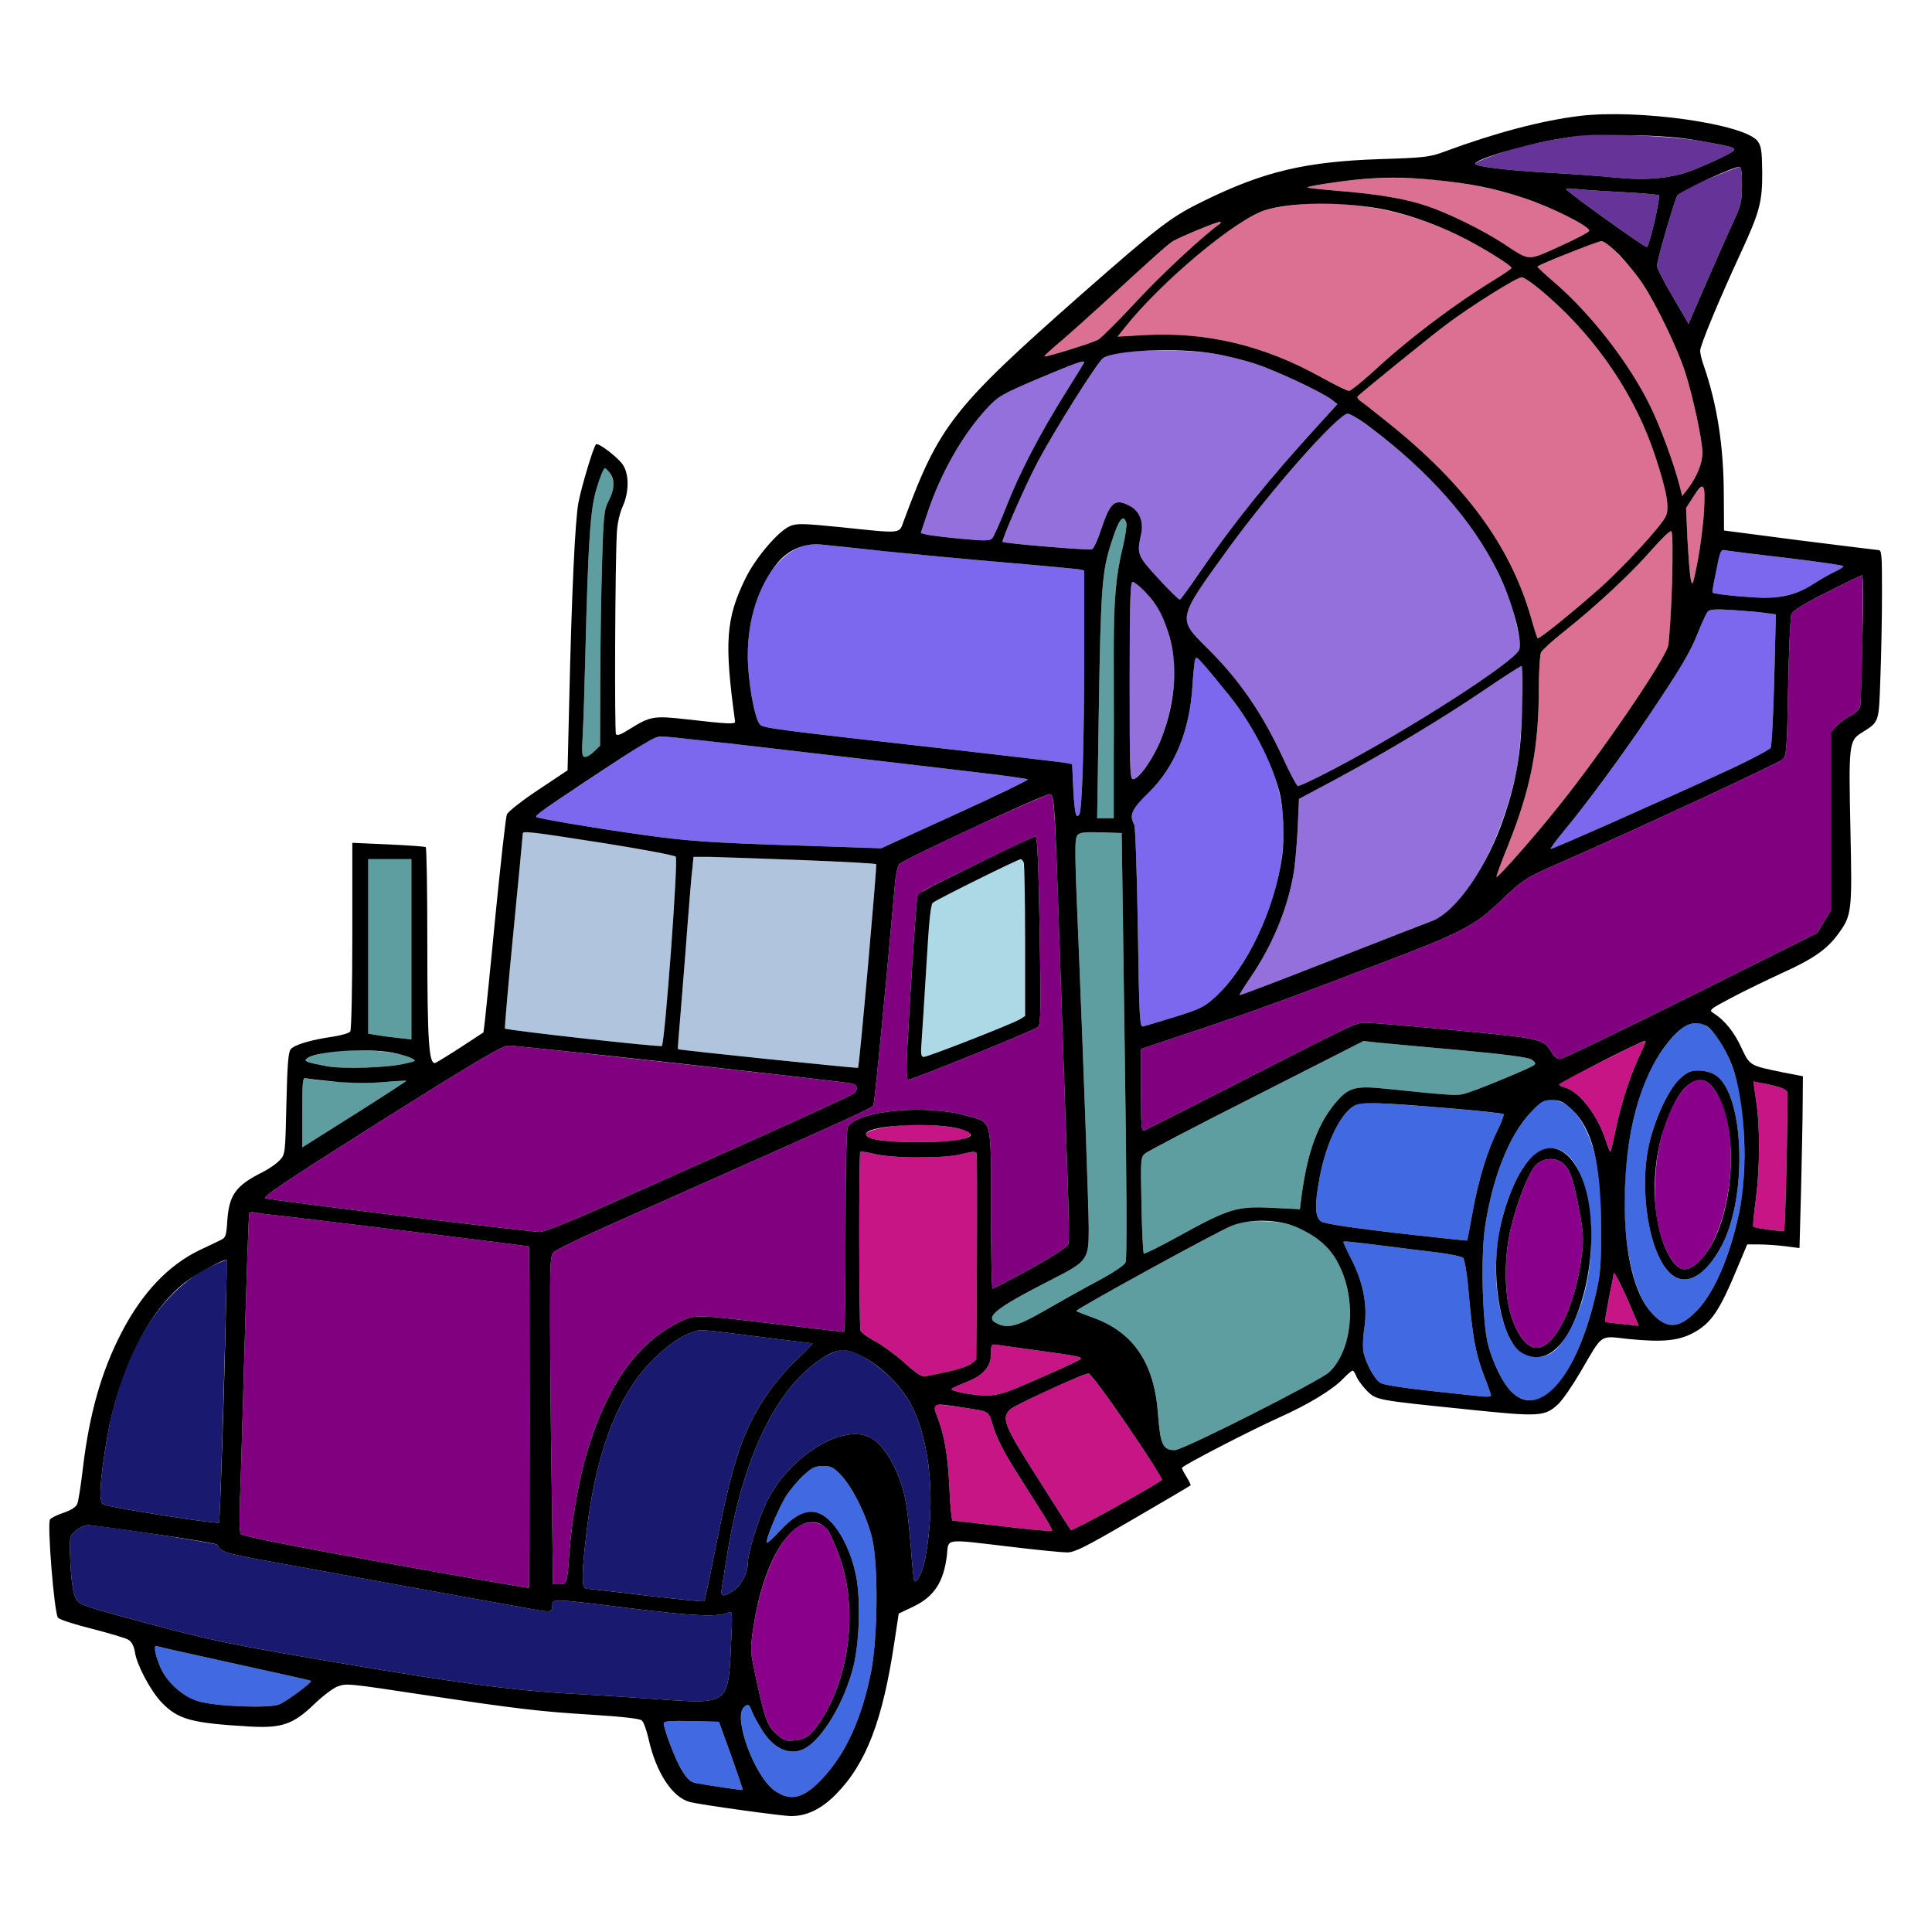 <?xml version="1.0" encoding="utf-8"?>
<!-- Generator: Adobe Illustrator 21.0.0, SVG Export Plug-In . SVG Version: 6.00 Build 0)  -->
<svg version="1.1" baseProfile="tiny"
	 id="svg122" inkscape:version="0.92.2 5c3e80d, 2017-08-06" sodipodi:docname="25 #11687.svg" xmlns:cc="http://creativecommons.org/ns#" xmlns:dc="http://purl.org/dc/elements/1.1/" xmlns:inkscape="http://www.inkscape.org/namespaces/inkscape" xmlns:rdf="http://www.w3.org/1999/02/22-rdf-syntax-ns#" xmlns:sodipodi="http://sodipodi.sourceforge.net/DTD/sodipodi-0.dtd" xmlns:svg="http://www.w3.org/2000/svg"
	 xmlns="http://www.w3.org/2000/svg" xmlns:xlink="http://www.w3.org/1999/xlink" x="0px" y="0px" viewBox="0 0 850 850"
	 xml:space="preserve">
<sodipodi:namedview  bordercolor="#666666" borderopacity="1" gridtolerance="10" guidetolerance="10" id="namedview124" inkscape:current-layer="svg122" inkscape:cx="573.75086" inkscape:cy="575.42802" inkscape:pageopacity="0" inkscape:pageshadow="2" inkscape:window-height="978" inkscape:window-maximized="1" inkscape:window-width="1920" inkscape:window-x="0" inkscape:window-y="1" inkscape:zoom="0.41647059" objecttolerance="10" pagecolor="#ffffff" showgrid="false">
	</sodipodi:namedview>
<g id="g120" transform="translate(0,0) scale(1,1)">
	<path id="path4" fill="none" d="M0,0h425h425v425v425H425H0V425V0z M695,51c-17,2.1-37,7.4-59.5,15.7c-6.4,2.4-8.9,2.7-28.5,3.3
		c-32.5,1.1-50.7,5.4-76.6,18c-15.3,7.4-19.8,10.9-55.1,41.9c-56.2,49.6-62.1,57.2-77.7,99.3c-2.1,5.7-0.3,5.6-27.1,2.8
		c-16.8-1.7-20-1.8-22.8-0.6c-5.2,2.1-15.3,14-19.7,23c-8.7,17.7-9.4,28.2-4.6,63.1c0.1,1.2-3.5,1-21-1c-14.8-1.7-16.3-1.4-25.3,4.2
		c-3.9,2.5-5.6,3.1-6.1,2.3c-0.7-1.2-0.4-75.4,0.4-89c0.2-3.8,1.3-8.5,2.6-11.3c2.7-6,2.8-13.6,0.3-17.8
		c-1.8-3.2-11.1-10.4-12.1-9.4c-1.1,1-6.3,18.3-7.7,25.5c-1.5,7.9-3,40-4.1,88.7l-0.7,29.2l-12.9,8.6c-7.1,4.7-13.3,9.6-13.8,10.8
		c-0.5,1.2-2.7,21.1-5,44.2c-2.2,23.1-4.4,44.2-4.7,46.9l-0.6,4.8l-9.9,6.5c-5.4,3.5-10.5,6.6-11.2,6.9c-2.9,1.1-3.6-9-3.6-52.1
		c0-23.3-0.3-42.6-0.7-42.8c-0.5-0.3-7.9-0.8-16.5-1.2l-15.8-0.7v40.9c0,22.4-0.4,41.4-0.9,42.1c-0.4,0.7-3.9,1.7-7.7,2.3
		c-9.3,1.3-16.8,3.5-18.5,5.5c-1.1,1.3-1.5,7.1-1.9,24c-0.5,22-0.5,22.3-3,24.9c-1.4,1.5-4.7,3.8-7.5,5.2
		c-11.8,5.9-14.7,10-15.5,21.3c-0.4,6.7-0.7,7.6-3,8.6c-1.4,0.7-5.5,2.7-9.2,4.4c-27,13-45.7,48-51.3,95.7c-0.9,7.6-2,14.8-2.5,15.9
		c-0.5,1.4-2.7,2.8-5.9,3.9c-2.7,0.9-5.5,2.2-6.1,3c-1.3,1.6,1.8,40.9,3.5,43.2c0.6,0.8,7.3,3,15,4.9c7.7,2,15,4.1,16.1,4.9
		c1.4,0.9,2.4,2.9,2.8,5.6c0.9,5.7,7,17,11.7,21.9c7.3,7.5,12.9,9.1,38.9,10.6c14,0.8,19.2-1,28.5-10.1c3.7-3.5,8.2-6.9,10.2-7.6
		c4.1-1.3,3.6-1.4,39.3,4c39.4,5.9,49.5,7.1,72.2,8.5c13.1,0.8,21.2,1.7,22.1,2.5c0.9,0.6,2.2,4.5,3.1,8.4
		c3.3,14.6,10.4,25.5,18.1,27.5c4.5,1.2,40.6,6.2,44.6,6.2c6.8,0,13.2-3.1,19.4-9.3c13.6-13.7,20.9-32.7,26.1-68l1.8-11.8l6.3-3
		c9.3-4.4,13.5-10.9,14.9-22.7c0.8-7.5-1.6-7.2,27.9-3.7c11.6,1.4,22.8,2.5,25,2.5c3.3,0,8.1-2.4,29-14.6
		c13.8-8,25.1-14.7,25.3-14.9c0.2-0.1-0.6-1.8-1.7-3.6c-1.2-1.9-2.1-3.7-2.1-4.1c0-0.9,30.4-16.6,43.1-22.3
		c12.5-5.6,23.2-12.1,27.8-16.9c1.9-2,3.8-3.6,4.2-3.6s1.2,1.3,1.8,2.9c0.7,1.5,2.8,4.3,4.6,6.1c4.1,4,4.2,4,43.3,8
		c32.6,3.4,34.8,3.3,40.8-2.3c1.9-1.8,6.3-8.2,9.8-14.2c10-17.1,8.1-15.8,21.1-14.4c14.9,1.5,22,0.8,28.5-2.7
		c7.9-4.3,11.5-9.6,19.5-28.9l4.2-10h5.4c3,0,8.1,0.4,11.5,0.8l6.1,0.8l0.7-25.8c0.3-14.2,0.7-31.2,0.7-37.8l0.1-12l-8.8-1.7
		c-14.6-3-14.5-2.9-18.2-10.7c-3.1-6.9-7.4-12.2-12.1-15.2c-2.4-1.5-2.4-1.6,8-7.1c5.7-3,15.6-7.8,21.9-10.7
		c13.6-6.1,19.7-10.4,24.5-16.9c6.3-8.5,6.4-9.8,5.6-46.7c-0.8-36.9-0.6-38.7,4.9-42.1c7.9-5,7.6-4,8.3-24.4
		c0.4-10.1,0.7-26.8,0.7-37.2c0-17.2-0.1-18.8-1.7-18.8c-1-0.1-16.6-2-34.8-4.3l-33-4.3l-0.1-16.4c-0.1-21-3-39.3-8.8-56.1
		c-0.9-2.4-1.6-5.4-1.6-6.6c0-2.4,8.4-22.6,17.9-43.1c8.3-18,9.5-22.4,9.4-35.6c-0.1-9.1-0.4-11.3-2-13.5
		c-2.5-3.2-11.7-6.2-28.1-9.2C731.8,50.5,706.8,49.6,695,51z"/>
	<path id="path6" fill="#663399" d="M747.5,61.9c13.5,2.4,15.5,2.9,15.5,4c0,1.2-17.1,9-23.1,10.6c-8.6,2.3-17.7,2.8-29.4,1.6
		c-6.1-0.6-19.1-1.6-29-2.1c-18.8-1.1-32.5-2.7-32.5-4c0-0.9,11.5-5.1,20-7.4c5.4-1.5,19.2-4.1,26-5C704,58.5,735.9,59.9,747.5,61.9
		z"/>
	<path id="path8" fill="#663399" d="M765.5,73.4c0.6,0.2,1,3.7,0.9,8.2c0,6.7-0.5,8.9-3.3,14.9c-3.1,6.6-15.5,34.9-18.7,42.5
		l-1.5,3.5l-6.9-11.9c-3.9-6.5-7-12.6-7-13.7c0-2.2,7.5-28.1,8.9-30.8c0.6-1.1,6.4-4.2,13.8-7.4C758.8,75.7,765,73.3,765.5,73.4z"/>
	<path id="path10" fill="#DB7093" d="M670.7,87.2c11.8,3.9,28.6,12.3,28.5,14.3c0,0.6-5.7,3.6-12.8,6.8c-14.6,6.6-13.1,6.7-24.9-1.1
		c-9-5.9-24-13.3-33.5-16.5c-9.3-3.2-21.5-5.3-39-6.7c-7.4-0.6-13.6-1.3-13.8-1.5c-0.5-0.5,13-2.6,21.8-3.5
		C621,76.7,648.1,79.7,670.7,87.2z"/>
	<path id="path12" fill="#663399" d="M695.3,83.3c3.4,0.4,12.4,0.9,19.9,1.3c7.5,0.4,14.1,1,14.6,1.3c0.9,0.5-3.9,21.5-5.2,22.8
		c-0.5,0.6-35.6-24.6-35.6-25.5C689,83,691.8,83,695.3,83.3z"/>
	<path id="path14" fill="#DB7093" d="M641.5,103.5c9.4,4.5,23.5,13.2,23.5,14.4c0,0.3-3.3,2.6-7.2,5c-18,11-37.8,25.9-54.1,41
		c-4.9,4.4-9.5,8.1-10.2,8.1c-0.8,0-6.2-2.7-12.2-6c-25.1-14-50.2-20-77.2-18.6l-12.4,0.7l3.1-3.9c16.2-20.4,49.1-47.9,62-51.8
		c2.6-0.8,8.5-1.9,13.2-2.3C593.2,87.6,618.9,92.5,641.5,103.5z"/>
	<path id="path16" fill="#DB7093" d="M536.9,97.6c0.2,0.2,0.2,0.5,0,0.7c-7.5,5.3-25.8,22.3-36.8,34.2c-8,8.6-15.6,16.2-17,17
		c-3.2,1.6-23.1,7.8-23.6,7.3c-0.2-0.2,2.9-3,6.8-6.3c3.9-3.3,12.7-11.2,19.6-17.5c19.1-17.6,27.4-25.1,29.7-26.6
		c1.2-0.8,6.4-3.2,11.5-5.3C532.3,99,536.7,97.4,536.9,97.6z"/>
	<path id="path18" fill="#DB7093" d="M704.5,106.1c2.5-0.1,12.8,10.5,18.3,18.9c6.1,9.2,15.5,28.9,18.7,39c3.6,11.5,7.5,30,7.5,35.2
		c0,4.7-2.4,10.4-6.3,15.7l-2.6,3.3l-1.1-4.3c-2.4-9.5-8.4-25.9-12.8-34.9c-9.3-19.2-26.3-41-42.6-55c-4.1-3.5-7.4-6.6-7.2-6.7
		c0.2-0.2,6.1-2.8,13.2-5.8C696.7,108.6,703.4,106.1,704.5,106.1z"/>
	<path id="path20" fill="#DB7093" d="M669.5,122c1.2,0,6.2,3.6,11.6,8.4c22,19.3,38.7,44.3,47.3,70.8c5.1,15.6,6.3,22.6,4.3,26.3
		c-2.3,4.4-17.8,21.3-28.2,30.7c-11.3,10.1-27.4,23.2-28,22.6c-0.3-0.2-1.6-4.4-3-9.4c-9.2-31.6-28.9-58.3-63-85.6
		c-5.5-4.4-10.9-8.7-12-9.4c-1.2-0.9-1.6-1.7-1-2.2c3.5-3.2,32-26.3,38.4-31.1c4.3-3.3,13.2-9.4,19.7-13.5
		C662.2,125.4,668.4,122,669.5,122z"/>
	<path id="path22" fill="#9370DB" d="M533.6,155.5c5,0.8,13.3,2.8,18.5,4.5c9.4,3.1,29.3,12.4,33.9,15.9l2.4,1.9l-7.9,8.7
		c-22,24-37.9,43.7-52.3,64.8c-4.6,6.7-8.6,12.3-9.1,12.5c-0.4,0.1-4.7-4-9.4-9.2c-9.3-10.1-9.6-10.8-7.7-19.4
		c1.3-5.4-0.6-10.4-4.9-12.6c-6.6-3.5-8.6-1.8-12.6,10.2c-1.5,4.6-3.3,8.6-4.1,8.9c-1.3,0.5-38.6-2.6-39.3-3.3
		c-0.6-0.6,9.7-24.2,15.3-34.9c7.6-14.3,26.5-44.4,29-46c1.2-0.8,4.6-1.9,7.6-2.4C501.8,153.7,523.7,153.9,533.6,155.5z"/>
	<path id="path24" fill="#9370DB" d="M477,159.4c0,0.2-3.9,6.6-8.7,14.2c-11.1,17.8-19.9,34.7-25.8,49.9c-2.6,6.6-5.3,12.6-6,13.4
		c-1.1,1.1-3.5,1.1-14.1,0.1c-7.1-0.7-13.9-1.5-15.1-1.9l-2.2-0.6l3-9c5.8-17.4,15.5-34.4,26.1-45.8c5-5.4,6.4-6.2,22.8-13.2
		C473,159.8,477,158.3,477,159.4z"/>
	<path id="path26" fill="#9370DB" d="M592.9,182c2.3,0,13.9,8.5,26.2,19.3c24.3,21.3,41.8,47.4,47.6,71.3c1.9,7.7,2.4,11.3,1.7,13.2
		c-1.8,5.2-48.4,35.2-81.7,52.6c-8.1,4.3-15.2,7.6-15.7,7.4c-0.6-0.2-3.4-5.5-6.3-11.8c-9.4-20.4-19.5-35-33.9-49.2
		c-12.8-12.7-12.8-12.5,9.3-43c13-17.9,30.2-38.4,45.2-54.1C588.5,184.5,591.7,182,592.9,182z"/>
	<path id="path28" fill="#5F9EA0" d="M266.1,206c1.5,0,3.9,4.4,3.9,7.3c0,1.5-1,4.7-2.2,7c-2,3.8-2.3,6.2-2.9,27.2
		c-0.4,12.6-0.8,36-0.8,51.8l-0.1,28.8l-2.5,2.4c-1.3,1.4-3.1,2.5-4.1,2.5c-1.4,0-1.5-1.2-1-10.3c0.3-5.6,0.8-20.8,1.1-33.7
		c1.3-52,2.2-65.3,5.1-74.5C264,209.8,265.6,206,266.1,206z"/>
	<path id="path30" fill="#DB7093" d="M749.1,214c1.8,0,0.5,19.2-2.2,33c-2.2,10.8-2.3,11.3-3.1,7.5c-0.4-2.2-1-10.1-1.4-17.5
		l-0.6-13.5l3.1-4.8C746.6,216.1,748.5,214,749.1,214z"/>
	<path id="path32" fill="#5F9EA0" d="M493.6,228c2.4,0,2.5,4,0.5,12.2c-3.2,13-4.1,23.7-4.1,46.3c0,11.5,0.1,32.8,0,47.2V360h-3.7
		h-3.6l0.7-45.8c0.9-56.5,1.4-62.8,5.7-76C490.9,232.6,493,228,493.6,228z"/>
	<path id="path34" fill="#DB7093" d="M735.3,233.7c1.2,0.7,0,45.2-1.4,50.5c-1.7,6.5-29.2,46.9-48,70.3
		c-10.7,13.5-26.9,31.8-27.5,31.3c-0.2-0.3,2.2-6.7,5.3-14.4c9.7-24.3,13.3-42.4,13.3-68.2c0-7.9,0.5-15.2,1-16.2
		c0.6-1.1,5.2-5.3,10.3-9.3c14.3-11.4,29.4-25.5,38.1-35.5C730.8,237.2,734.8,233.3,735.3,233.7z"/>
	<path id="path36" fill="#7B68EE" d="M361.5,239.6c21.2,2.3,56.4,5.8,81,7.9c16.5,1.4,31,2.8,32.3,3l2.2,0.5v36.4
		c0,39.7-0.9,68.8-2.1,70.8c-1.5,2.4-2.1-0.2-2.7-11.1l-0.5-10.9l-3.1-0.6c-1.7-0.3-21.5-2.6-44.1-5.2c-83.5-9.4-88.5-10-90.1-11.6
		c-2.4-2.4-5.4-19.2-5.4-30.4c0-24.3,10.7-44.7,25.5-48.5C356.2,239.5,359.3,239.3,361.5,239.6z"/>
	<path id="path38" fill="#7B68EE" d="M760.3,242.3c1.8,0.3,13.9,1.8,27,3.3c13,1.6,23.7,3.1,23.7,3.5c0,0.4-1.7,1.5-3.7,2.4
		c-2.1,1-6,3.2-8.8,5c-7.2,4.7-13.4,6.5-22.3,6.5c-6.8-0.1-22.1-1.5-22.8-2.3c-0.2-0.2,1.7-10.2,3.1-16.6
		C757,242.1,757.6,241.8,760.3,242.3z"/>
	<path id="path40" fill="#800080" d="M819.3,253.1c0.7-0.1-0.1,53.5-0.9,57.6c-0.2,1.4-2,3.1-4.2,4.2c-2,1-4.8,3.1-6.2,4.6l-2.5,2.7
		v39.2v39.2l-3,5l-3,4.9L744,438.2c-30.5,15.2-56.4,27.7-57.5,27.7c-1.3,0.1-2.8-1.1-3.9-2.9c-3.4-5.9-4.3-6.1-40.9-9.6
		c-18.8-1.8-36.6-3.3-39.6-3.4c-6,0-1.3-2.2-62.1,28.9c-19,9.7-35.3,17.9-36.2,18.3c-1.7,0.7-1.8-0.5-1.8-17.5v-18.2l26.3-8.8
		C554,444,563.9,440.4,607,424c36.5-13.9,41.7-16.6,53.5-27.9c9.2-8.9,10.9-10,25.6-16.4c31.5-13.8,96.6-44,98.2-45.6
		c1.7-1.6,1.9-4.6,2.4-31.7c0.3-16.4,1-30.9,1.4-32.1c0.6-1.6,5.2-4.5,15.6-9.7C811.8,256.5,818.8,253.1,819.3,253.1z"/>
	<path id="path42" fill="#9370DB" d="M498.3,256c1.7,0,8.8,7.5,11.5,12c3.2,5.5,6.2,15.8,6.8,23.5c0.8,8.9-1.6,23-5.6,33.3
		c-3.2,8.3-9.5,17.5-12.3,18c-1.6,0.3-1.7-2.6-1.7-43.2C497,264.6,497.3,256,498.3,256z"/>
	<path id="path44" fill="#7B68EE" d="M762.5,268.4c5.5,0.4,12,0.9,14.4,1.3l4.4,0.6l-0.7,28.5c-0.4,15.7-1.1,29.3-1.6,30.2
		s-10,5.9-21.2,11c-31.1,14.3-75.3,33.9-75.6,33.5c-0.2-0.2,2.5-3.9,6.1-8.2c10-12.1,24.8-32.2,36.7-49.8
		c14.8-22,18.6-28.5,22.1-37.3c1.7-4.3,3.6-8.3,4.2-9.1C752.2,268.1,754.6,267.9,762.5,268.4z"/>
	<path id="path46" fill="#7B68EE" d="M530.1,293c32.7,37.2,40.8,64.1,30.3,100.5c-5.2,17.8-15.4,35.7-25.9,45.3
		c-4.6,4.2-6.6,5.2-17.6,8.6c-6.8,2.1-13.1,4-14,4.2c-1.5,0.4-1.7-3.5-2.3-43.3c-0.4-24.8-1.1-44.6-1.6-45.5
		c-2.3-4.2-1.1-6.8,6.4-14.1c11.5-11.3,18-27.2,19.2-46.7c0.3-4.7,0.8-9.6,1-11C526.2,288.6,526.2,288.6,530.1,293z"/>
	<path id="path48" fill="#9370DB" d="M669.4,293c1.7,0,0,35.9-2.3,46.5c-6.8,32-22.9,60.4-37.1,65.7c-2.5,0.9-22.4,8.7-44.4,17.3
		c-21.9,8.6-40,15.5-40.2,15.3c-0.2-0.2,2-3.7,4.8-7.8c9.5-14,16-29.5,18.8-45c0.7-3.6,1.5-12.6,1.9-20l0.6-13.5l16.5-8.8
		c22.2-12,46.3-26.4,65-39.1C661.5,297.8,668.9,293.1,669.4,293z"/>
	<path id="path50" fill="#7B68EE" d="M291,324c3,0,24.6,2.4,76.5,8.5c21.5,2.5,49.1,5.7,61.5,7.2c12.4,1.4,22.8,2.9,23.2,3.2
		c0.3,0.3-14,7.3-31.9,15.4l-32.6,14.9l-36.1-1.2c-39.1-1.2-49.4-1.9-71.6-5.1c-18.6-2.6-43.2-6.8-43.9-7.4c-0.2-0.3,0-0.9,0.5-1.4
		c1.4-1.3,40.2-27,46.4-30.8C286,325.5,289.6,324,291,324z"/>
	<path id="path52" fill="#800080" d="M462,349.4c1.9,0.2,2.2,5.6,5,90.6c1.2,35.5,2.5,73.7,2.9,85c0.4,11.3,0.5,21.4,0.1,22.5
		c-0.5,1.2-6.8,5.3-16.7,10.8c-8.8,4.8-16.3,8.7-16.6,8.7c-0.4,0-0.7-15.7-0.7-34.9c0-40.6,0.6-38-10.5-41.2
		c-18.1-5.2-48.5-2.3-52.5,5c-0.6,1.3-1,17.7-1,46c0,24.3-0.3,44.1-0.7,44.1c-0.5,0-12-1.4-25.8-3c-39.2-4.7-39.3-4.7-45.6-1.8
		c-19.6,9.1-33.6,29.1-42.5,60.8c-3,10.6-6,28.6-6.9,41c-0.9,13.5-1,14-4.4,14h-2.8l-0.6-45.2c-0.4-24.8-0.7-57.4-0.7-72.3
		c0-25,0.1-27.3,1.8-28.8c1-0.9,10.8-5.7,21.8-10.6c129.1-57.5,117.9-52.3,118.8-54.7c0.5-1.3,5.6-54,9.3-96.2c0.3-4,1.2-8,1.8-8.9
		c0.7-0.9,15.6-8.3,33.1-16.4C446.2,355.8,461.2,349.3,462,349.4z M455.6,368c-0.9,0-38.2,18-48.3,23.3c-1.7,0.9-3.4,2.5-3.7,3.4
		c-0.5,1.9-3.1,40.9-4.4,66c-0.5,9.4-0.4,14.3,0.3,14.3c2.1,0,55.8-21.8,57.2-23.2c1.2-1.3,1.3-7.2,0.7-42.7
		C456.9,380.4,456.4,368,455.6,368z"/>
	<path id="path54" fill="#ADD8E6" d="M449.1,378c1.6,0,1.9,5.2,1.9,36.1V447l-2.2,1.4c-3,1.9-40.5,16.6-42.4,16.6
		c-1.2,0-1.4-1.3-0.9-7.3c0.3-3.9,1.2-18.9,2.1-33.2c1.1-18.8,1.8-26.4,2.8-27.3c0.8-0.8,9.6-5.4,19.7-10.3
		C440.2,382,448.8,378,449.1,378z"/>
	<path id="path56" fill="#B0C4DE" d="M232.3,366c5,0,64,9.9,65,10.9c1.2,1.2-4.8,81.9-6.1,83.3c-0.7,0.6-68.2-6.9-69.1-7.7
		c-0.1-0.2,1.5-19.4,3.8-42.7c2.3-23.3,4.1-42.6,4.1-43.1C230,366.3,231,366,232.3,366z"/>
	<path id="path58" fill="#5F9EA0" d="M484.4,366.2l9.1,0.3l1.3,93.4c0.9,60.6,1.1,94.1,0.4,95.5c-0.5,1.3-5.8,4.8-12.8,8.5
		c-6.6,3.5-17,9.4-23.3,13c-11.8,6.8-16,7.8-20.8,5.2c-5.2-2.7-0.2-6.6,24.9-19.4c15.3-7.8,15.8-8.6,15.8-22.2
		c0-8.3-2.4-74.7-4.4-123.5c-1.8-41.6-1.9-48-0.6-49.5C475,366.2,477.2,366,484.4,366.2z"/>
	<path id="path60" fill="#B0C4DE" d="M305.1,377h7.7c12.3,0.1,72.2,2.7,72.7,3.2c0.4,0.4-7.4,89.1-8,89.6
		c-0.3,0.3-78.8-7.8-79.2-8.2c-0.2-0.1,0.4-7.6,1.2-16.7c0.7-9,2.1-25.6,2.9-36.9c0.9-11.3,1.8-22.9,2.2-25.8L305.1,377z"/>
	<path id="path62" fill="#5F9EA0" d="M162,378h9.5h9.5v39.6v39.7l-6.2-0.7c-3.5-0.4-7.8-0.9-9.5-1.3l-3.3-0.5v-38.4V378z"/>
	<path id="path64" fill="#4169E1" d="M756.8,458.3c7.7,12.7,10.6,26.3,10.6,49.2c0,12.7-0.5,18.1-2.3,26.3
		c-4.1,19.2-10.9,34.9-18.6,42.9c-7.7,7.9-13.1,8.3-19.7,1.1c-15.9-17.2-16.2-76.1-0.6-107.3c3.7-7.3,9.8-15.2,14.1-18.3
		C746.3,448,751.8,450,756.8,458.3z M747.3,471c-3.5,0-5,0.7-8.1,3.5c-4.6,4.1-10.3,15.8-13.2,27c-5.4,20.6-0.6,50.8,9.3,59.1
		c6.6,5.6,15.2,0.7,22.3-12.8c11.5-22,9.7-67.1-3-74.9C752.9,471.8,749.7,471,747.3,471z"/>
	<path id="path66" fill="#8B008B" d="M753.6,478.4c4,5,6.3,11.5,7.4,21.5c2.2,19.8-3,43.2-12,53.5c-6.8,7.6-11.2,6.7-16-3.6
		c-3.9-8.3-5.4-17.9-4.7-31.8c0.7-17.5,6.8-34.2,14.9-41.3C746.5,473.9,750.5,474.5,753.6,478.4z"/>
	<path id="path68" fill="#5F9EA0" d="M599.9,458l5.3,0.6c2.9,0.3,19.1,1.8,35.9,3.3c21.9,2,31.3,3.3,32.8,4.3
		c1.7,1.2,1.9,1.7,0.9,2.5c-1.6,1.2-21.4,9.5-28.3,11.8c-5.3,1.8-4.5,1.8-37.8-1.6c-11.8-1.2-15.1-0.4-20,5
		c-8.7,9.7-13.5,22.4-16.2,43.3l-0.6,4.8l-12.2-0.6c-15.3-0.8-19,0.3-40.6,12.2c-8.4,4.7-15.6,8.2-15.9,7.9s-0.8-10-1-21.4
		c-0.4-20-0.4-21,1.6-22.6c1.1-1,23.2-12.5,49.1-25.6L599.9,458z"/>
	<path id="path70" fill="#C71585" d="M724,458.4c0,0.2-1.5,3.6-3.4,7.7c-3.9,8.5-7.8,20.9-10.1,32.4c-0.9,4.4-1.8,8.1-2,8.3
		c-0.1,0.2-1.1-2.1-2-5c-3.7-11.4-11.8-21.8-18.2-23.4c-1.3-0.4-2.3-0.9-2.3-1.3c0-0.4,8.2-4.8,18.3-9.8
		C721.5,458.6,724,457.5,724,458.4z"/>
	<path id="path72" fill="#800080" d="M223.8,460c4,0,147.7,15.9,151,16.7c2.3,0.5,2.7,1.9,1.4,4c-0.4,0.7-19.9,9.7-43.2,20.1
		c-23.4,10.5-53.7,24-67.4,30.1c-14.5,6.5-26.1,11.1-28,11.1c-4.7,0-118.8-14-120.9-14.8c-1.4-0.6,10.8-8.7,50.9-34
		C210,466.5,221.1,460,223.8,460z"/>
	<path id="path74" fill="#5F9EA0" d="M180.9,465.5c2.4,1.2,2.4,1.3-2.5,2.4c-7.6,1.9-27.5,2.5-34.7,1.2c-11.7-2.3-12.1-3-2.7-5.5
		C151.2,460.9,174.2,461.9,180.9,465.5z"/>
	<path id="path76" fill="#5F9EA0" d="M134.8,474.4c4.9,1.4,24.7,2.4,33.7,1.7c5.5-0.5,10.1-0.7,10.3-0.6c0.1,0.1-10.1,6.8-22.8,14.8
		l-23,14.5v-15.5C133,475.1,133.1,473.9,134.8,474.4z"/>
	<path id="path78" fill="#C71585" d="M771.4,475.8l3.5,0.7c7,1.2,10.9,2.5,11.4,3.8c0.5,1.4-0.8,60.6-1.4,61.2
		c-0.5,0.5-12.9-1.2-13.5-1.8c-0.3-0.2,0.2-5.7,1.1-12.1c1.8-14,1.9-31.9,0.1-43.4L771.4,475.8z"/>
	<path id="path80" fill="#4169E1" d="M682.8,484c8.5,0,16.3,11,19.8,28c1.4,6.4,1.8,13.2,1.8,28c0,17.6-0.2,20.6-2.6,30.6
		c-5.3,22.6-14.3,39.6-23.5,44.3c-4,2.1-9,1.3-12.6-1.9c-4.3-3.7-9.3-13.9-11.3-22.7c-2.3-10.5-2.9-38.6-1-50.8
		c3.3-21.7,10.7-40.2,19.9-49.9C678.1,484.5,679,484,682.8,484z M669.3,515.1c-12.5,21-14.8,53-5.2,73.5c4,8.3,12.8,11,19.5,5.9
		c4-3,9.4-12.5,12.3-21.5c7.5-23.6,4.6-54.8-6.2-64.8C683.5,502.4,675.2,505.2,669.3,515.1z"/>
	<path id="path82" fill="#8B008B" d="M688.4,512.5c2.7,2.9,4,7.1,6.6,21c1.6,8.8,1.8,11.9,0.9,18.8c-2.7,22.2-11.7,40.7-19.9,40.7
		c-4.1,0-8.5-5.5-11.2-14.3c-3.1-9.7-3.1-26.4,0-38.7c2.9-12,7.9-24.4,10.9-27.4C679.2,509.1,685.2,509,688.4,512.5z"/>
	<path id="path84" fill="#4169E1" d="M609,485.5c17.6,1,51.8,4,52.5,4.7c0.3,0.3-0.8,3.4-2.5,6.8c-4.6,9.1-8.6,22.3-11.1,36.2
		c-1.2,6.8-2.3,12.4-2.4,12.6c-0.1,0.1-14.1-1.4-31.1-3.3c-20.1-2.4-31.7-4.1-33.1-5.1c-2.8-1.8-3-7.3-0.7-19.4
		c2.8-15.1,9.1-28,15.2-31.5C598,485.2,600.6,485,609,485.5z"/>
	<path id="path86" fill="#C71585" d="M427,499c0,2.3-8.1,3.5-23,3.5c-14.9,0-23-1.2-23-3.5c0-1.5,7.3-3.3,16-3.9
		C410.3,494.2,427,496.3,427,499z"/>
	<path id="path88" fill="#C71585" d="M384.8,507.7c7.8,2,30.8,2,38.5,0c4.4-1.1,6-1.2,6.3-0.3c0.3,0.7,0.3,21.4,0.2,46l-0.3,44.8
		l-2.2,1.8c-1.3,1-5.8,2.5-10,3.4c-4.3,0.9-8.8,1.9-10,2.1c-1.7,0.4-4-1.1-9.3-5.9c-3.9-3.5-9.8-7.8-13-9.5s-6.1-3.8-6.4-4.7
		c-0.7-1.9-0.8-77.9-0.1-78.6C378.8,506.5,381.6,506.9,384.8,507.7z"/>
	<path id="path90" fill="#800080" d="M111.8,533.4c1,0.2,4.2,0.7,7.2,1c12.6,1.3,113.5,13.7,113.7,14c0.4,0.4,0.4,149.8,0,150.2
		c-0.2,0.2-28.6-4.8-63.1-11c-41.5-7.5-63.1-11.8-63.7-12.7c-0.5-0.8-0.7-6.6-0.4-12.9c0.3-6.3,1.2-37.6,2.1-69.5
		c0.9-31.9,1.8-58.3,2.1-58.8C109.9,533.3,110.9,533.1,111.8,533.4z"/>
	<path id="path92" fill="#5F9EA0" d="M556.5,537.3c10.1,0.3,17.4,2.9,25,9.1c14.9,12.3,16.8,44.4,3.3,57.3
		c-4.2,3.9-64.3,34.3-67.9,34.3c-5.3,0-6.4-2.4-7.4-15.5c-1.6-23-10.9-36.6-29.2-43c-3.5-1.3-6.6-2.5-6.8-2.7
		c-0.6-0.6,61.9-34.9,68.4-37.5C546.5,537.4,549.1,537.1,556.5,537.3z"/>
	<path id="path94" fill="#4169E1" d="M612,548.5c6.3,0.8,15.8,2,21,2.6c5.2,0.7,10,1.7,10.7,2.3c0.6,0.6,1.7,6.6,2.3,13.6
		c1.8,20.8,3.1,28.1,6.6,37.4c1.9,4.8,3.4,9.2,3.4,9.6s-1.7,0.6-3.7,0.4c-2.1-0.2-12.6-1.3-23.3-2.5c-11.9-1.3-20.4-2.6-21.7-3.5
		c-2.6-1.6-6.2-8.3-7.4-13.3c-0.4-1.9-0.3-6.9,0.4-11.2c1.4-9.7-0.5-19.7-5.8-30c-1.9-3.8-3.5-7.1-3.5-7.4
		C591,545.9,592.9,546.1,612,548.5z"/>
	<path id="path96" fill="#191970" d="M99.7,554.4c0.5,0.5-2.8,115-3.3,115.5c-0.8,0.8-49.7-6.9-51.1-8.1c-1.9-1.5-1.3-10.6,1.7-28.6
		c6.5-37.8,23.1-65.3,46.1-76.2C96.6,555.4,99.6,554.2,99.7,554.4z"/>
	<path id="path98" fill="#C71585" d="M717.6,575.3l3.4,8l-7.2-0.8c-4-0.3-7.5-0.8-7.6-1c-0.2-0.2,0.6-4.9,1.7-10.6
		c1.2-5.6,2.1-10.5,2.1-10.8C710.1,559.1,714.1,566.9,717.6,575.3z"/>
	<path id="path100" fill="#191970" d="M333,588c12.9,1.6,23.9,3,24.4,3c0.4,0-2.6,3.2-6.8,7.1c-4.2,3.9-10.2,11-13.4,15.8
		c-10.3,15.4-14.7,28.3-22.2,66.2c-2.6,13.2-4.9,24.2-5.2,24.4c-0.2,0.2-11.6-0.9-25.4-2.5c-13.7-1.7-25.5-3-26.1-3
		c-2.3,0-2.5-4.5-0.8-20c3.8-36.9,13-62.7,27.9-78.8c6.6-7,13.1-11.9,18.6-13.8C308.5,584.7,306.1,584.6,333,588z"/>
	<path id="path102" fill="#C71585" d="M438.3,591.6c1.2,0.2,9,1.3,17.2,2.4c18.8,2.6,20.9,3,19.8,4c-0.9,0.9-22.4,10.5-31.1,13.9
		c-2.9,1.2-7.4,2.1-10.1,2.1c-5.9,0-16.5-2.1-15.4-3c0.4-0.4,3.4-1.7,6.6-3c7.4-2.9,10.7-6.7,10.7-12.4
		C436,591.7,436.2,591.3,438.3,591.6z"/>
	<path id="path104" fill="#191970" d="M370.8,594c8.4,0,23.8,12.2,29.9,23.7c8.6,16.1,11.1,43,6.3,68.3c-1,5.3-3.6,10.7-4.7,9.6
		c-0.3-0.2-0.9-6-1.4-12.8s-1.4-15.7-2-19.8c-2-14.1-9.6-28-16.9-31c-12.6-5.2-35.5,9.6-44.8,29c-3.8,8-8.2,22.3-8.2,26.9
		c0,4.1-3.2,10.1-6.5,12.1c-4.4,2.7-5.5,2.5-5-0.8c0.2-1.5,1.2-7.4,2.1-13.2c6.8-43.9,21.5-74.9,41.8-88.2
		C365.4,595.3,368.4,594,370.8,594z"/>
	<path id="path106" fill="#C71585" d="M479,604.3c1.8,0.3,33.3,45.9,32.2,46.8c-3.1,2.6-39.6,22.8-40.1,22.1
		c-0.3-0.5-6.9-10.7-14.5-22.8c-14.7-23-16.1-26.4-12.3-30.2c1-0.9,8.8-4.9,17.5-8.9C470.4,607.4,478.2,604.2,479,604.3z"/>
	<path id="path108" fill="#C71585" d="M422,619c14.2,2.2,12.7,1.3,15.1,9.1c1.4,4.5,4.9,11.4,10.2,19.7c4.4,7,9.8,15.5,12,19
		c2.2,3.4,3.8,6.5,3.5,6.7c-0.3,0.3-10-0.6-21.7-2c-11.7-1.4-21.6-2.5-22-2.5c-0.4,0-1.1-6.4-1.4-14.3c-0.6-13.9-2.2-23.3-5.2-31
		c-0.8-2-1.5-4.2-1.5-4.7C411,617.7,413.8,617.8,422,619z"/>
	<path id="path110" fill="#4169E1" d="M362.1,645c3.7,0,4.7,0.6,8.1,4.2c5.2,5.7,11.2,18,13.5,27.5c2.8,12,2.5,43.8-0.5,59.1
		c-4.1,20.3-11,35.5-21.1,46.4c-8.4,9.1-14.2,10.6-21.3,5.6c-8.7-6.1-18.3-31.9-13.6-36.6c1.8-1.8,2.5-1.5,3.6,1.7
		c0.6,1.6,2.7,5.5,4.7,8.6c4.6,7.2,10.6,10.4,16.6,8.6c7.8-2.3,18.2-18.3,22.9-35.1c3.1-10.8,3.8-30.8,1.6-41.9
		c-2-9.6-6-18.2-10.9-23.4c-6.6-7.1-13.4-6-22.2,3.4c-3.1,3.4-5.8,5.9-6.1,5.6c-0.9-0.8,5.2-15.3,8.5-20.6c1.8-2.7,5.2-6.8,7.6-9
		C357.2,645.7,358.6,645,362.1,645z"/>
	<path id="path112" fill="#8B008B" d="M364.3,673.3c0.8,1.2,2.6,5.3,4.2,9.2c9,22.7,6.1,53.3-7,74c-4.4,6.8-6.7,8.7-11.8,9.2
		c-3.9,0.5-4.8,0.1-8-2.7c-4.1-3.6-5.3-6.8-9.2-25.2c-2.5-11.6-2.5-12-1-22.1c3.7-24.1,13.1-42.9,22.8-45.5
		C358.3,669.1,362.4,670.4,364.3,673.3z"/>
	<path id="path114" fill="#191970" d="M38.8,671c5.3,0.1,56.7,7.9,56.9,8.7c1.1,3,3.4,3.7,20.4,6.8c10.1,1.8,38.4,7,62.9,11.5
		c24.5,4.4,48.1,8.7,52.6,9.5c10.9,2,11.4,2,11.4-1c0-3.2-1-3.3,34.4,1.1c27.7,3.4,38.3,3.9,43,1.9c1.9-0.8,1.9-0.3,1.2,14.5
		c-1.2,25.9-1.1,25.8-32,23.6c-11.6-0.8-26.3-1.8-32.6-2.1c-28.9-1.5-51.9-4.4-109-14.1c-46.6-7.9-54.8-9.6-82.5-17
		c-28.3-7.6-30.4-8.3-31.9-10.7c-1.6-2.5-2.5-9.7-2.8-20.6c-0.2-6.9,0-7.5,2.6-9.7C34.9,672.1,37.3,671,38.8,671z"/>
	<path id="path116" fill="#4169E1" d="M69.3,724.3c0.7,0.3,16.1,3.7,34.2,7.7c18.2,4,33.1,7.3,33.3,7.5c0.7,0.6-10.4,8.8-13.8,10.3
		c-4.4,1.9-27.9,1-35.7-1.3c-7.3-2.2-14.6-9-17.2-16.1c-1.2-3-2.1-6.2-2.1-7C68,724.5,68.6,724,69.3,724.3z"/>
	<path id="path118" fill="#4169E1" d="M304.1,757.2l12.2,0.3l5.4,14.9c2.9,8.2,5.2,15,5.1,15.1c-0.3,0.2-12.8-1.6-20.5-3
		c-2.4-0.4-3.9-1.7-6.1-5.3c-2.8-4.2-8.2-18.4-8.2-21.2C292,757.3,295.8,757,304.1,757.2z"/>
	<path d="M773.3,62.1c1.6,2.2,1.9,4.4,2,13.5c0.1,13.2-1.1,17.6-9.4,35.6c-9.5,20.5-17.9,40.7-17.9,43.1c0,1.2,0.7,4.2,1.6,6.6
		c5.8,16.8,8.7,35.1,8.8,56.1l0.1,16.4l33,4.3c18.2,2.3,33.8,4.2,34.8,4.3c1.6,0,1.7,1.6,1.7,18.8c0,10.4-0.3,27.1-0.7,37.2
		c-0.7,20.4-0.4,19.4-8.3,24.4c-5.5,3.4-5.7,5.2-4.9,42.1c0.8,36.9,0.7,38.2-5.6,46.7c-4.8,6.5-10.9,10.8-24.5,16.9
		c-6.3,2.9-16.2,7.7-21.9,10.7c-10.4,5.5-10.4,5.6-8,7.1c4.7,3,9,8.3,12.1,15.2c3.7,7.8,3.6,7.7,18.2,10.7l8.8,1.7l-0.1,12
		c0,6.6-0.4,23.6-0.7,37.8l-0.7,25.8l-6.1-0.8c-3.4-0.4-8.5-0.8-11.5-0.8h-5.4l-4.2,10c-8,19.3-11.6,24.6-19.5,28.9
		c-6.5,3.5-13.6,4.2-28.5,2.7c-13-1.4-11.1-2.7-21.1,14.4c-3.5,6-7.9,12.4-9.8,14.2c-6,5.6-8.2,5.7-40.8,2.3c-39.1-4-39.2-4-43.3-8
		c-1.8-1.8-3.9-4.6-4.6-6.1c-0.6-1.6-1.4-2.9-1.8-2.9s-2.3,1.6-4.2,3.6c-4.6,4.8-15.3,11.3-27.8,16.9c-12.7,5.7-43.1,21.4-43.1,22.3
		c0,0.4,0.9,2.2,2.1,4.1c1.1,1.8,1.9,3.5,1.7,3.6c-0.2,0.2-11.5,6.9-25.3,14.9c-20.9,12.2-25.7,14.6-29,14.6c-2.2,0-13.4-1.1-25-2.5
		c-29.5-3.5-27.1-3.8-27.9,3.7c-1.4,11.8-5.6,18.3-14.9,22.7l-6.3,3l-1.8,11.8c-5.2,35.3-12.5,54.3-26.1,68
		c-6.2,6.2-12.6,9.3-19.4,9.3c-4,0-40.1-5-44.6-6.2c-7.7-2-14.8-12.9-18.1-27.5c-0.9-3.9-2.2-7.8-3.1-8.4c-0.9-0.8-9-1.7-22.1-2.5
		c-22.7-1.4-32.8-2.6-72.2-8.5c-35.7-5.4-35.2-5.3-39.3-4c-2,0.7-6.5,4.1-10.2,7.6c-9.3,9.1-14.5,10.9-28.5,10.1
		c-26-1.5-31.6-3.1-38.9-10.6c-4.7-4.9-10.8-16.2-11.7-21.9c-0.4-2.7-1.4-4.7-2.8-5.6c-1.1-0.8-8.4-2.9-16.1-4.9
		c-7.7-1.9-14.4-4.1-15-4.9c-1.7-2.3-4.8-41.6-3.5-43.2c0.6-0.8,3.4-2.1,6.1-3c3.2-1.1,5.4-2.5,5.9-3.9c0.5-1.1,1.6-8.3,2.5-15.9
		c2.8-23.6,8.1-42.4,17-59.5c9-17.4,20.6-29.6,34.3-36.2c3.7-1.7,7.8-3.7,9.2-4.4c2.3-1,2.6-1.9,3-8.6c0.8-11.3,3.7-15.4,15.5-21.3
		c2.8-1.4,6.1-3.7,7.5-5.2c2.5-2.6,2.5-2.9,3-24.9c0.4-16.9,0.8-22.7,1.9-24c1.7-2,9.2-4.2,18.5-5.5c3.8-0.6,7.3-1.6,7.7-2.3
		c0.5-0.7,0.9-19.7,0.9-42.1v-40.9l15.8,0.7c8.6,0.4,16,0.9,16.5,1.2c0.4,0.2,0.7,19.5,0.7,42.8c0,43.1,0.7,53.2,3.6,52.1
		c0.7-0.3,5.8-3.4,11.2-6.9l9.9-6.5l0.6-4.8c0.3-2.7,2.5-23.8,4.7-46.9c2.3-23.1,4.5-43,5-44.2c0.5-1.2,6.7-6.1,13.8-10.8l12.9-8.6
		l0.7-29.2c1.1-48.7,2.6-80.8,4.1-88.7c1.4-7.2,6.6-24.5,7.7-25.5c1-1,10.3,6.2,12.1,9.4c2.5,4.2,2.4,11.8-0.3,17.8
		c-1.3,2.8-2.4,7.5-2.6,11.3c-0.8,13.6-1.1,87.8-0.4,89c0.5,0.8,2.2,0.2,6.1-2.3c9-5.6,10.5-5.9,25.3-4.2c17.5,2,21.1,2.2,21,1
		c-4.8-34.9-4.1-45.4,4.6-63.1c4.4-9,14.5-20.9,19.7-23c2.8-1.2,6-1.1,22.8,0.6c26.8,2.8,25,2.9,27.1-2.8
		c15.6-42.1,21.5-49.7,77.7-99.3c35.3-31,39.8-34.5,55.1-41.9c25.9-12.6,44.1-16.9,76.6-18c19.6-0.6,22.1-0.9,28.5-3.3
		C658,58.4,678,53.1,695,51C720.8,47.9,767.5,54.5,773.3,62.1z M717,59.5c-19.7-0.3-20.8-0.3-34,2.1c-13.6,2.4-34,8.6-34,10.4
		c0,1.3,13.7,2.9,32.5,4c9.9,0.5,22.9,1.5,29,2.1c11.7,1.2,20.8,0.7,29.4-1.6c6-1.6,23.1-9.4,23.1-10.6c0-1.1-2-1.6-15.5-4
		C739,60.4,730.1,59.7,717,59.5z M765.5,73.4c-2-0.5-26.6,10.8-27.6,12.7c-1.4,2.7-8.9,28.6-8.9,30.8c0,1.1,3.1,7.2,7,13.7l6.9,11.9
		l1.5-3.5c3.2-7.6,15.6-35.9,18.7-42.5c2.8-6,3.3-8.2,3.3-14.9C766.5,77.1,766.1,73.6,765.5,73.4z M597,79c-8.8,0.9-22.3,3-21.8,3.5
		c0.2,0.2,6.4,0.9,13.8,1.5c17.5,1.4,29.7,3.5,39,6.7c9.5,3.2,24.5,10.6,33.5,16.5c11.8,7.8,10.3,7.7,24.9,1.1
		c7.1-3.2,12.8-6.2,12.8-6.8c0.1-2-16.7-10.4-28.5-14.3c-13.3-4.4-24.1-6.6-41.2-8.2C617.4,77.9,608.5,77.9,597,79z M695.3,83.3
		c-3.5-0.3-6.3-0.3-6.3-0.1c0,0.9,35.1,26.1,35.6,25.5c1.3-1.3,6.1-22.3,5.2-22.8c-0.5-0.3-7.1-0.9-14.6-1.3
		C707.7,84.2,698.7,83.7,695.3,83.3z M556.8,92.4c-12.9,3.9-45.8,31.4-62,51.8l-3.1,3.9l12.4-0.7c27-1.4,52.1,4.6,77.2,18.6
		c6,3.3,11.4,6,12.2,6c0.7,0,5.3-3.7,10.2-8.1c16.3-15.1,36.1-30,54.1-41c3.9-2.4,7.2-4.7,7.2-5c0-1.2-14.1-9.9-23.5-14.4
		c-11.4-5.6-24.6-10-35.5-11.9C588.6,88.7,568,89,556.8,92.4z M536.9,97.6c-0.5-0.5-18.5,6.9-21.3,8.8c-2.3,1.5-10.6,9-29.7,26.6
		c-6.9,6.3-15.7,14.2-19.6,17.5c-3.9,3.3-7,6.1-6.8,6.3c0.5,0.5,20.4-5.7,23.6-7.3c1.4-0.8,9-8.4,17-17c11-11.9,29.3-28.9,36.8-34.2
		C537.1,98.1,537.1,97.8,536.9,97.6z M704.5,106.1c-1.7,0-27.1,10.2-28.1,11.2c-0.2,0.1,3.1,3.2,7.2,6.7c16.3,14,33.3,35.8,42.6,55
		c4.4,9,10.4,25.4,12.8,34.9l1.1,4.3l2.6-3.3c3.9-5.3,6.3-11,6.3-15.7c0-5.2-3.9-23.7-7.5-35.2c-3.2-10.1-12.6-29.8-18.7-39
		c-2.3-3.6-7-9.3-10.3-12.8C708.9,108.6,705.6,106,704.5,106.1z M669.5,122c-2.4,0.1-22.5,12.7-33.6,21.1
		c-6.4,4.8-34.9,27.9-38.4,31.1c-0.6,0.5-0.2,1.3,1,2.2c1.1,0.7,6.5,5,12,9.4c34.1,27.3,53.8,54,63,85.6c1.4,5,2.7,9.2,3,9.4
		c0.6,0.6,16.7-12.5,28-22.6c10.4-9.4,25.9-26.3,28.2-30.7c2-3.7,0.8-10.7-4.3-26.3c-8.6-26.5-25.3-51.5-47.3-70.8
		C675.7,125.6,670.7,122,669.5,122z M485.4,157.5c-2.5,1.6-21.4,31.7-29,46c-5.6,10.7-15.9,34.3-15.3,34.9c0.7,0.7,38,3.8,39.3,3.3
		c0.8-0.3,2.6-4.3,4.1-8.9c4-12,6-13.7,12.6-10.2c4.3,2.2,6.2,7.2,4.9,12.6c-1.9,8.6-1.6,9.3,7.7,19.4c4.7,5.2,9,9.3,9.4,9.2
		c0.5-0.2,4.5-5.8,9.1-12.5c14.4-21.1,30.3-40.8,52.3-64.8l7.9-8.7l-2.4-1.9c-4.6-3.5-24.5-12.8-33.9-15.9
		c-5.2-1.7-13.5-3.7-18.5-4.5C517.8,152.9,490.7,154,485.4,157.5z M457,166.5c-16.4,7-17.8,7.8-22.8,13.2
		c-10.6,11.4-20.3,28.4-26.1,45.8l-3,9l2.2,0.6c1.2,0.4,8,1.2,15.1,1.9c10.6,1,13,1,14.1-0.1c0.7-0.8,3.4-6.8,6-13.4
		c5.9-15.2,14.7-32.1,25.8-49.9c4.8-7.6,8.7-14,8.7-14.2C477,158.3,473,159.8,457,166.5z M592.9,182c-4.1,0-33.7,33.5-52.8,59.8
		c-22.1,30.5-22.1,30.3-9.3,43c14.4,14.2,24.5,28.8,33.9,49.2c2.9,6.3,5.7,11.6,6.3,11.8c0.5,0.2,7.6-3.1,15.7-7.4
		c33.3-17.4,79.9-47.4,81.7-52.6c1.5-4.3-3.4-22.1-9.4-34.1c-11.4-22.9-30-44-56.3-63.8C598.4,184.6,594,182,592.9,182z M266.1,206
		c-0.5,0-2.1,3.8-3.5,8.5c-2.9,9.2-3.8,22.5-5.1,74.5c-0.3,12.9-0.8,28.1-1.1,33.7c-0.5,9.1-0.4,10.3,1,10.3c1,0,2.8-1.1,4.1-2.5
		l2.5-2.4l0.1-28.8c0-15.8,0.4-39.2,0.8-51.8c0.6-21,0.9-23.4,2.9-27.2c2.6-5,2.8-9,0.6-12.1C267.6,207,266.5,206,266.1,206z
		 M744.9,218.7l-3.1,4.8l0.6,13.5c0.4,7.4,1,15.3,1.4,17.5c0.8,3.8,0.9,3.3,3.1-7.5c1.2-6.3,2.5-16.3,2.8-22.3
		C750.4,212.3,749.6,211.4,744.9,218.7z M489.1,238.2c-4.3,13.2-4.8,19.5-5.7,76l-0.7,45.8h3.6h3.7v-26.3c0.1-14.4,0-35.7,0-47.2
		c0-22.6,0.9-33.3,4.1-46.3c1.1-4.5,1.7-9.1,1.4-10.2C494.2,225.9,492.3,228.3,489.1,238.2z M735.3,233.7c-0.5-0.4-4.5,3.5-8.9,8.5
		c-8.7,10-23.8,24.1-38.1,35.5c-5.1,4-9.7,8.2-10.3,9.3c-0.5,1-1,8.3-1,16.2c0,25.8-3.6,43.9-13.3,68.2c-3.1,7.7-5.5,14.1-5.3,14.4
		c0.6,0.5,16.8-17.8,27.5-31.3c18.8-23.4,46.3-63.8,48-70.3c0.5-2,1.3-14.1,1.7-26.8C736,242.9,735.9,234,735.3,233.7z M361.5,239.6
		c-7.3-0.8-14.5,2.1-19.4,8c-8.5,10.4-13.1,24.8-13.1,40.8c0,11.2,3,28,5.4,30.4c1.6,1.6,6.6,2.2,90.1,11.6
		c22.6,2.6,42.4,4.9,44.1,5.2l3.1,0.6l0.5,10.9c0.6,10.9,1.2,13.5,2.7,11.1c1.2-2,2.1-31.1,2.1-70.8V251l-2.2-0.5
		c-1.3-0.2-15.8-1.6-32.3-3c-16.5-1.4-40.6-3.7-53.5-5C376.1,241.1,363.7,239.8,361.5,239.6z M760.3,242.3
		c-3.6-0.6-3.2-1.4-5.7,11.2c-0.8,3.8-1.3,7.1-1.2,7.2c0.7,0.8,16,2.2,22.8,2.3c8.9,0,15.1-1.8,22.3-6.5c2.8-1.8,6.7-4,8.8-5
		c2-0.9,3.7-2,3.7-2.4c0-0.4-10.7-1.9-23.7-3.5C774.2,244.1,762.1,242.6,760.3,242.3z M819.3,253.1c-0.5,0-7.5,3.4-15.6,7.5
		c-10.4,5.2-15,8.1-15.6,9.7c-0.4,1.2-1.1,15.7-1.4,32.1c-0.5,27.1-0.7,30.1-2.4,31.7c-1.6,1.6-66.7,31.8-98.2,45.6
		c-14.7,6.4-16.4,7.5-25.6,16.4c-11.8,11.3-17,14-53.5,27.9c-43.1,16.4-53,20-78.7,28.7l-26.3,8.8v18.2c0,17,0.1,18.2,1.8,17.5
		c0.9-0.4,17.2-8.6,36.2-18.3c60.8-31.1,56.1-28.9,62.1-28.9c3,0.1,20.8,1.6,39.6,3.4c36.6,3.5,37.5,3.7,40.9,9.6
		c1.1,1.8,2.6,3,3.9,2.9c1.1,0,27-12.5,57.5-27.7l55.5-27.7l3-4.9l3-5v-39.2v-39.2l2.5-2.7c1.4-1.5,4.2-3.6,6.2-4.6
		c2.2-1.1,4-2.8,4.2-4.2c0.3-1.2,0.7-14.7,1-30C819.8,265.5,819.7,253,819.3,253.1z M498.3,256c-1,0-1.3,8.6-1.3,43.6
		c0,40.6,0.1,43.5,1.7,43.2c2.8-0.5,9.1-9.7,12.3-18c6.3-16.3,7.4-33.2,2.9-46.8c-2.6-8-5-12.3-10.3-17.8
		C501.4,257.9,499,256,498.3,256z M762.5,268.4c-7.9-0.5-10.3-0.3-11.2,0.7c-0.6,0.8-2.5,4.8-4.2,9.1c-3.5,8.8-7.3,15.3-22.1,37.3
		c-11.9,17.6-26.7,37.7-36.7,49.8c-3.6,4.3-6.3,8-6.1,8.2c0.3,0.4,44.5-19.2,75.6-33.5c11.2-5.1,20.7-10.1,21.2-11
		s1.2-14.5,1.6-30.2l0.7-28.5l-4.4-0.6C774.5,269.3,768,268.8,762.5,268.4z M530.1,293c-3.9-4.4-3.9-4.4-4.5-2
		c-0.2,1.4-0.7,6.3-1,11c-1.2,19.5-7.7,35.4-19.2,46.7c-7.5,7.3-8.7,9.9-6.4,14.1c0.5,0.9,1.2,20.7,1.6,45.5
		c0.6,39.8,0.8,43.7,2.3,43.3c0.9-0.2,7.2-2.1,14-4.2c11-3.4,13-4.4,17.6-8.6c14.1-12.9,26.3-38.4,29.6-62.3
		c1.1-8.2,0.6-20.9-1.2-28c-3.5-13.7-11.7-29.4-22.3-42.8C537,301.2,532.3,295.5,530.1,293z M669.4,293c-0.5,0.1-7.9,4.8-16.4,10.6
		c-18.7,12.7-42.8,27.1-65,39.1l-16.5,8.8l-0.6,13.5c-0.4,7.4-1.2,16.4-1.9,20c-2.8,15.5-9.3,31-18.8,45c-2.8,4.1-5,7.6-4.8,7.8
		c0.2,0.2,18.3-6.7,40.2-15.3c22-8.6,41.9-16.4,44.4-17.3c10.7-4,24.5-24,32-46.6c5.4-16.4,7.2-27.4,7.7-47.4
		C670,301.1,669.9,293,669.4,293z M291,324c-3,0-7.7,2.8-33.5,19.9c-21.4,14.3-22.1,14.8-21.4,15.6c0.7,0.6,25.3,4.8,43.9,7.4
		c22.2,3.2,32.5,3.9,71.6,5.1l36.1,1.2l32.6-14.9c17.9-8.1,32.2-15.1,31.9-15.4c-0.4-0.3-10.8-1.8-23.2-3.2
		c-12.4-1.5-40-4.7-61.5-7.2c-21.4-2.5-46.9-5.5-56.5-6.5C301.4,324.9,292.4,324,291,324z M462,349.4c-2.2-0.3-65,28.9-66.5,30.9
		c-0.6,0.9-1.5,4.9-1.8,8.9c-3.7,42.2-8.8,94.9-9.3,96.2c-0.9,2.4,10.3-2.8-118.8,54.7c-11,4.9-20.8,9.7-21.8,10.6
		c-1.7,1.5-1.8,3.8-1.8,28.8c0,14.9,0.3,47.5,0.7,72.3l0.6,45.2h2.8c3.4,0,3.5-0.5,4.4-14c0.9-12.4,3.9-30.4,6.9-41
		c8.9-31.7,22.9-51.7,42.5-60.8c6.3-2.9,6.4-2.9,45.6,1.8c13.8,1.6,25.3,3,25.8,3c0.4,0,0.7-19.8,0.7-44.1c0-28.3,0.4-44.7,1-46
		c4-7.3,34.4-10.2,52.5-5c11.1,3.2,10.5,0.6,10.5,41.2c0,19.2,0.3,34.9,0.7,34.9c0.3,0,7.8-3.9,16.6-8.7c9.9-5.5,16.2-9.6,16.7-10.8
		c0.4-1.1,0.3-11.2-0.1-22.5c-0.4-11.3-1.7-49.5-2.9-85c-1.2-35.5-2.4-70.3-2.8-77.5C463.6,352.1,463.2,349.5,462,349.4z M230,366.7
		c0,0.5-1.8,19.8-4.1,43.1c-2.3,23.3-3.9,42.5-3.8,42.7c0.9,0.8,68.4,8.3,69.1,7.7c1.3-1.4,7.3-82.1,6.1-83.3
		c-0.6-0.6-15-3.3-31.9-6C233.7,365.9,230,365.5,230,366.7z M493.5,366.5l-9.1-0.3c-7.2-0.2-9.4,0-10.4,1.3
		c-1.3,1.5-1.2,7.9,0.6,49.5c2,48.8,4.4,115.2,4.4,123.5c0,13.6-0.5,14.4-15.8,22.2c-25.1,12.8-30.1,16.7-24.9,19.4
		c4.8,2.6,9,1.6,20.8-5.2c6.3-3.6,16.7-9.5,23.3-13c7-3.7,12.3-7.2,12.8-8.5c0.7-1.4,0.5-34.9-0.4-95.5L493.5,366.5z M312.8,377
		h-7.7l-0.5,5.2c-0.4,2.9-1.3,14.5-2.2,25.8c-0.8,11.3-2.2,27.9-2.9,36.9c-0.8,9.1-1.4,16.6-1.2,16.7c0.4,0.4,78.9,8.5,79.2,8.2
		c0.6-0.5,8.4-89.2,8-89.6c-0.2-0.3-15-1.1-32.7-1.8C335,377.7,317,377.1,312.8,377z M181,378h-9.5H162v38.4v38.4l3.3,0.5
		c1.7,0.4,6,0.9,9.5,1.3l6.2,0.7v-39.7V378z M733.2,459.5c-11.8,15-18.3,39.6-18.4,69c-0.1,23.1,4.2,40.9,12,49.3
		c6.6,7.2,12,6.8,19.7-1.1c7.7-8,14.5-23.7,18.6-42.9c4.2-19.4,2.7-49.7-3.1-65.1c-2.9-7.5-8.2-15.7-11.2-17.3
		C745,448.4,740.1,450.6,733.2,459.5z M605.2,458.6l-5.3-0.6l-47,23.9c-25.9,13.1-48,24.6-49.1,25.6c-2,1.6-2,2.6-1.6,22.6
		c0.2,11.4,0.7,21.1,1,21.4s7.5-3.2,15.9-7.9c21.6-11.9,25.3-13,40.6-12.2l12.2,0.6l0.6-4.8c2.7-20.9,7.5-33.6,16.2-43.3
		c4.9-5.4,8.2-6.2,20-5c33.3,3.4,32.5,3.4,37.8,1.6c6.9-2.3,26.7-10.6,28.3-11.8c1-0.8,0.8-1.3-0.9-2.5c-1.5-1-10.9-2.3-32.8-4.3
		C624.3,460.4,608.1,458.9,605.2,458.6z M723.3,458.1c-1.6,0.1-37.3,18.3-37.3,19c0,0.4,1,0.9,2.3,1.3c6.4,1.6,14.5,12,18.2,23.4
		c0.9,2.9,1.9,5.2,2,5c0.2-0.2,1.1-3.9,2-8.3c2.3-11.5,6.2-23.9,10.1-32.4c1.9-4.1,3.4-7.5,3.4-7.7C724,458.2,723.7,458,723.3,458.1
		z M223.8,460c-2.7,0-13.8,6.5-56.2,33.2c-40.1,25.3-52.3,33.4-50.9,34c2.1,0.8,116.2,14.8,120.9,14.8c1.9,0,13.5-4.6,28-11.1
		c13.7-6.1,44-19.6,67.4-30.1c23.3-10.4,42.8-19.4,43.2-20.1c1.3-2.1,0.9-3.5-1.4-4c-1.3-0.4-35-4.2-75-8.7
		C259.9,463.6,225.6,460,223.8,460z M134.7,465.9c-1,1,0.4,1.5,9,3.2c7.2,1.3,27.1,0.7,34.7-1.2c4.9-1.1,4.9-1.2,2.5-2.4
		c-1.3-0.7-5.1-1.8-8.3-2.4C160.5,460.9,138,462.6,134.7,465.9z M134.8,474.4c-1.7-0.5-1.8,0.7-1.8,14.9v15.5l23-14.5
		c12.7-8,22.9-14.7,22.8-14.8c-0.2-0.1-4.8,0.1-10.3,0.6c-6,0.5-14.4,0.4-21-0.2C141.5,475.3,135.7,474.7,134.8,474.4z M774.9,476.5
		l-3.5-0.7l1.2,8.4c1.8,11.5,1.7,29.4-0.1,43.4c-0.9,6.4-1.4,11.9-1.1,12.1c0.6,0.6,13,2.3,13.5,1.8c0.6-0.6,1.9-59.8,1.4-61.2
		c-0.3-0.7-2.1-1.7-4.2-2.2C780.1,477.5,776.9,476.8,774.9,476.5z M682.8,484c-3.8,0-4.7,0.5-9.5,5.6c-9.2,9.7-16.6,28.2-19.9,49.9
		c-1.9,12.2-1.3,40.3,1,50.8c2,8.8,7,19,11.3,22.7c12.2,10.8,27.9-7.6,36.1-42.4c2.4-10,2.6-13,2.6-30.6c0-28.7-3.9-43.8-13.4-52.4
		C687.7,484.7,686.2,484,682.8,484z M595.8,486.5c-6.1,3.5-12.4,16.4-15.2,31.5c-2.3,12.1-2.1,17.6,0.7,19.4c1.4,1,13,2.7,33.1,5.1
		c17,1.9,31,3.4,31.1,3.3c0.1-0.2,1.2-5.8,2.4-12.6c2.5-13.9,6.5-27.1,11.1-36.2c1.7-3.4,2.8-6.5,2.5-6.8c-0.3-0.4-9.9-1.4-21.3-2.4
		C605.6,484.9,598.9,484.7,595.8,486.5z M381,499c0,2.3,8.1,3.5,23,3.5c19.7,0,28.6-2.5,19.5-5.5C412.6,493.4,381,494.9,381,499z
		 M384.8,507.7c-3.2-0.8-6-1.2-6.3-0.9c-0.7,0.7-0.6,76.7,0.1,78.6c0.3,0.9,3.2,3,6.4,4.7s9.1,6,13,9.5c5.3,4.8,7.6,6.3,9.3,5.9
		c1.2-0.2,5.7-1.2,10-2.1c4.2-0.9,8.7-2.4,10-3.4l2.2-1.8l0.3-44.8c0.1-24.6,0.1-45.3-0.2-46c-0.3-0.9-1.9-0.8-6.3,0.3
		c-3.7,1-10.6,1.5-19.3,1.5C395.6,509.2,388.3,508.6,384.8,507.7z M111.8,533.4c-0.9-0.3-1.9-0.1-2.1,0.3
		c-0.3,0.5-1.2,26.9-2.1,58.8c-0.9,31.9-1.8,63.2-2.1,69.5c-0.3,6.3-0.1,12.1,0.4,12.9c0.6,0.9,22.2,5.2,63.7,12.7
		c34.5,6.2,62.9,11.2,63.1,11c0.4-0.4,0.4-149.8,0-150.2c-0.2-0.3-101.1-12.7-113.7-14C116,534.1,112.8,533.6,111.8,533.4z
		 M541.9,539.3c-6.5,2.6-69,36.9-68.4,37.5c0.2,0.2,3.3,1.4,6.8,2.7c18.3,6.4,27.6,20,29.2,43c1,13.1,2.1,15.5,7.4,15.5
		c3.6,0,63.7-30.4,67.9-34.3c10.4-9.9,12.2-32.4,3.9-48c-3.5-6.8-8.9-11.5-17.3-15.4C563.1,536.4,550.1,536,541.9,539.3z M591,546.5
		c0,0.3,1.6,3.6,3.5,7.4c5.3,10.3,7.2,20.3,5.8,30c-0.7,4.3-0.8,9.3-0.4,11.2c1.2,5,4.8,11.7,7.4,13.3c1.3,0.9,9.8,2.2,21.7,3.5
		c10.7,1.2,21.2,2.3,23.3,2.5c2,0.2,3.7,0,3.7-0.4s-1.5-4.8-3.4-9.6c-3.5-9.3-4.8-16.6-6.6-37.4c-0.6-7-1.7-13-2.3-13.6
		c-0.7-0.6-5.5-1.6-10.7-2.3c-5.2-0.6-14.7-1.8-21-2.6C592.9,546.1,591,545.9,591,546.5z M99.7,554.4c-0.8-0.8-13.2,5.9-18.3,9.8
		c-16.2,12.7-29.2,38.7-34.4,69c-3,18-3.6,27.1-1.7,28.6c1.4,1.2,50.3,8.9,51.1,8.1c0.2-0.2,1.2-26.2,2.1-57.8
		C99.4,580.6,99.9,554.6,99.7,554.4z M710,560.1c0,0.3-0.9,5.2-2.1,10.8c-1.1,5.7-1.9,10.4-1.7,10.6c0.1,0.2,3.6,0.7,7.6,1l7.2,0.8
		l-3.4-8C714.1,566.9,710.1,559.1,710,560.1z M304,586.4c-5.5,1.9-12,6.8-18.6,13.8c-14.9,16.1-24.1,41.9-27.9,78.8
		c-1.7,15.5-1.5,20,0.8,20c0.6,0,12.4,1.3,26.1,3c13.8,1.6,25.2,2.7,25.4,2.5c0.3-0.2,2.6-11.2,5.2-24.4
		c7.5-37.9,11.9-50.8,22.2-66.2c3.2-4.8,9.2-11.9,13.4-15.8c4.2-3.9,7.2-7.1,6.8-7.1c-0.5,0-11.5-1.4-24.4-3
		C306.1,584.6,308.5,584.7,304,586.4z M438.3,591.6c-2.1-0.3-2.3,0.1-2.3,4c0,5.7-3.3,9.5-10.7,12.4c-3.2,1.3-6.2,2.6-6.6,3
		c-1.1,0.9,9.5,3,15.4,3c2.7,0,7.2-0.9,10.1-2.1c8.7-3.4,30.2-13,31.1-13.9c1.1-1-1-1.4-19.8-4C447.3,592.9,439.5,591.8,438.3,591.6
		z M361.4,597.8c-20.3,13.3-35,44.3-41.8,88.2c-0.9,5.8-1.9,11.7-2.1,13.2c-0.5,3.3,0.6,3.5,5,0.8c3.3-2,6.5-8,6.5-12.1
		c0-4.6,4.4-18.9,8.2-26.9c9.3-19.4,32.2-34.2,44.8-29c7.3,3,14.9,16.9,16.9,31c0.6,4.1,1.5,13,2,19.8s1.1,12.6,1.4,12.8
		c1.1,1.1,3.7-4.3,4.7-9.6c4.8-25.3,2.3-52.2-6.3-68.3c-4-7.6-12.8-16.4-20.5-20.5C372.2,592.9,368.8,593,361.4,597.8z M479,604.3
		c-2-0.2-32.5,13.8-34.7,15.9c-3.8,3.8-2.4,7.2,12.3,30.2c7.6,12.1,14.2,22.3,14.5,22.8c0.5,0.7,37-19.5,40.1-22.1
		c0.4-0.4-6.3-11-15-23.6C487.6,614.9,479.8,604.4,479,604.3z M412.5,623.7c3,7.7,4.6,17.1,5.2,31c0.3,7.9,1,14.3,1.4,14.3
		c0.4,0,10.3,1.1,22,2.5c11.7,1.4,21.4,2.3,21.7,2c0.3-0.2-1.3-3.3-3.5-6.7c-2.2-3.5-7.6-12-12-19c-5.3-8.3-8.8-15.2-10.2-19.7
		c-2.4-7.8-0.9-6.9-15.1-9.1C410.2,617.2,410,617.3,412.5,623.7z M362.1,645c-3.5,0-4.9,0.7-8.6,4.1c-2.4,2.2-5.8,6.3-7.6,9
		c-3.3,5.3-9.4,19.8-8.5,20.6c0.3,0.3,3-2.2,6.1-5.6c8.8-9.4,15.6-10.5,22.2-3.4c4.9,5.2,8.9,13.8,10.9,23.4
		c2.2,11.1,1.5,31.1-1.6,41.9c-4.7,16.8-15.1,32.8-22.9,35.1c-6,1.8-12-1.4-16.6-8.6c-2-3.1-4.1-7-4.7-8.6c-1.1-3.2-1.8-3.5-3.6-1.7
		c-4.7,4.7,4.9,30.5,13.6,36.6c7.1,5,12.9,3.5,21.3-5.6c10.1-10.9,17-26.1,21.1-46.4c3-15.3,3.3-47.1,0.5-59.1
		c-2.3-9.5-8.3-21.8-13.5-27.5C366.8,645.6,365.8,645,362.1,645z M360.2,670.2c-11.7-3.9-24.2,15.9-28.7,45.5
		c-1.5,10.1-1.5,10.5,1,22.1c3.9,18.4,5.1,21.6,9.2,25.2c3.2,2.8,4.1,3.2,8,2.7c5.1-0.5,7.4-2.4,11.8-9.2c13.1-20.7,16-51.3,7-74
		c-1.6-3.9-3.4-8-4.2-9.2C363.5,672.1,361.7,670.7,360.2,670.2z M38.8,671c-1.5,0-3.9,1.1-5.4,2.4c-2.6,2.2-2.8,2.8-2.6,9.7
		c0.3,10.9,1.2,18.1,2.8,20.6c1.5,2.4,3.6,3.1,31.9,10.7c27.7,7.4,35.9,9.1,82.5,17c57.1,9.7,80.1,12.6,109,14.1
		c6.3,0.3,21,1.3,32.6,2.1c30.9,2.2,30.8,2.3,32-23.6c0.7-14.8,0.7-15.3-1.2-14.5c-4.7,2-15.3,1.5-43-1.9
		c-35.4-4.4-34.4-4.3-34.4-1.1c0,3-0.5,3-11.4,1c-4.5-0.8-28.1-5.1-52.6-9.5c-24.5-4.5-52.8-9.7-62.9-11.5
		c-17-3.1-19.3-3.8-20.4-6.8c-0.1-0.5-12.4-2.6-27.2-4.7C53.6,672.8,40.3,671,38.8,671z M69.3,724.3c-1.8-0.7-1.6,1.8,0.8,8.1
		c2.6,7.1,9.9,13.9,17.2,16.1c7.8,2.3,31.3,3.2,35.7,1.3c3.4-1.5,14.5-9.7,13.8-10.3c-0.2-0.2-15.1-3.5-33.3-7.5
		C85.4,728,70,724.6,69.3,724.3z M316.3,757.5l-12.2-0.3c-8.3-0.2-12.1,0.1-12.1,0.8c0,2.8,5.4,17,8.2,21.2c2.2,3.6,3.7,4.9,6.1,5.3
		c7.7,1.4,20.2,3.2,20.5,3c0.1-0.1-2.2-6.9-5.1-15.1L316.3,757.5z"/>
	<path d="M455.6,368c0.8,0,1.3,12.4,1.8,41.1c0.6,35.5,0.5,41.4-0.7,42.7c-1.4,1.4-55.1,23.2-57.2,23.2c-0.7,0-0.8-4.9-0.3-14.3
		c1.3-25.1,3.9-64.1,4.4-66c0.6-2,0.2-1.8,28.9-15.9C444.6,372.9,455,368,455.6,368z M449.1,378c-1.4,0.1-37.4,17.9-38.7,19.2
		c-1,0.9-1.7,8.5-2.8,27.3c-0.9,14.3-1.8,29.3-2.1,33.2c-0.5,6-0.3,7.3,0.9,7.3c1.9,0,39.4-14.7,42.4-16.6l2.2-1.4v-32.9
		c0-18.1-0.3-33.6-0.6-34.5S449.5,378,449.1,378z"/>
	<path d="M747.3,471c2.4,0,5.6,0.8,7.3,1.9c12.7,7.8,14.5,52.9,3,74.9c-7.1,13.5-15.7,18.4-22.3,12.8c-9.9-8.3-14.7-38.5-9.3-59.1
		c2.9-11.2,8.6-22.9,13.2-27C742.3,471.7,743.8,471,747.3,471z M731.9,496.9c-5.6,17.2-5.1,39.8,1.1,52.9c4.8,10.3,9.2,11.2,16,3.6
		c14.3-16.3,17-59.5,4.6-75C747,470.1,738.1,477.7,731.9,496.9z"/>
	<path d="M694.7,515.4c8.7,17.2,6.7,50.2-4.3,70.3c-5.9,10.6-13.4,14-21,9.4c-8.6-5.3-13.6-31.1-10-51.8c2.8-16.1,9.7-31.2,16.6-36
		C682.7,502.6,689.7,505.6,694.7,515.4z M675.7,512.6c-3,3-8,15.4-10.9,27.4c-3.1,12.3-3.1,29,0,38.7c2.7,8.8,7.1,14.3,11.2,14.3
		c8.2,0,17.2-18.5,19.9-40.7c0.9-6.9,0.7-10-0.9-18.8c-2.6-13.9-3.9-18.1-6.6-21C685.2,509,679.2,509.1,675.7,512.6z"/>
</g>
</svg>
